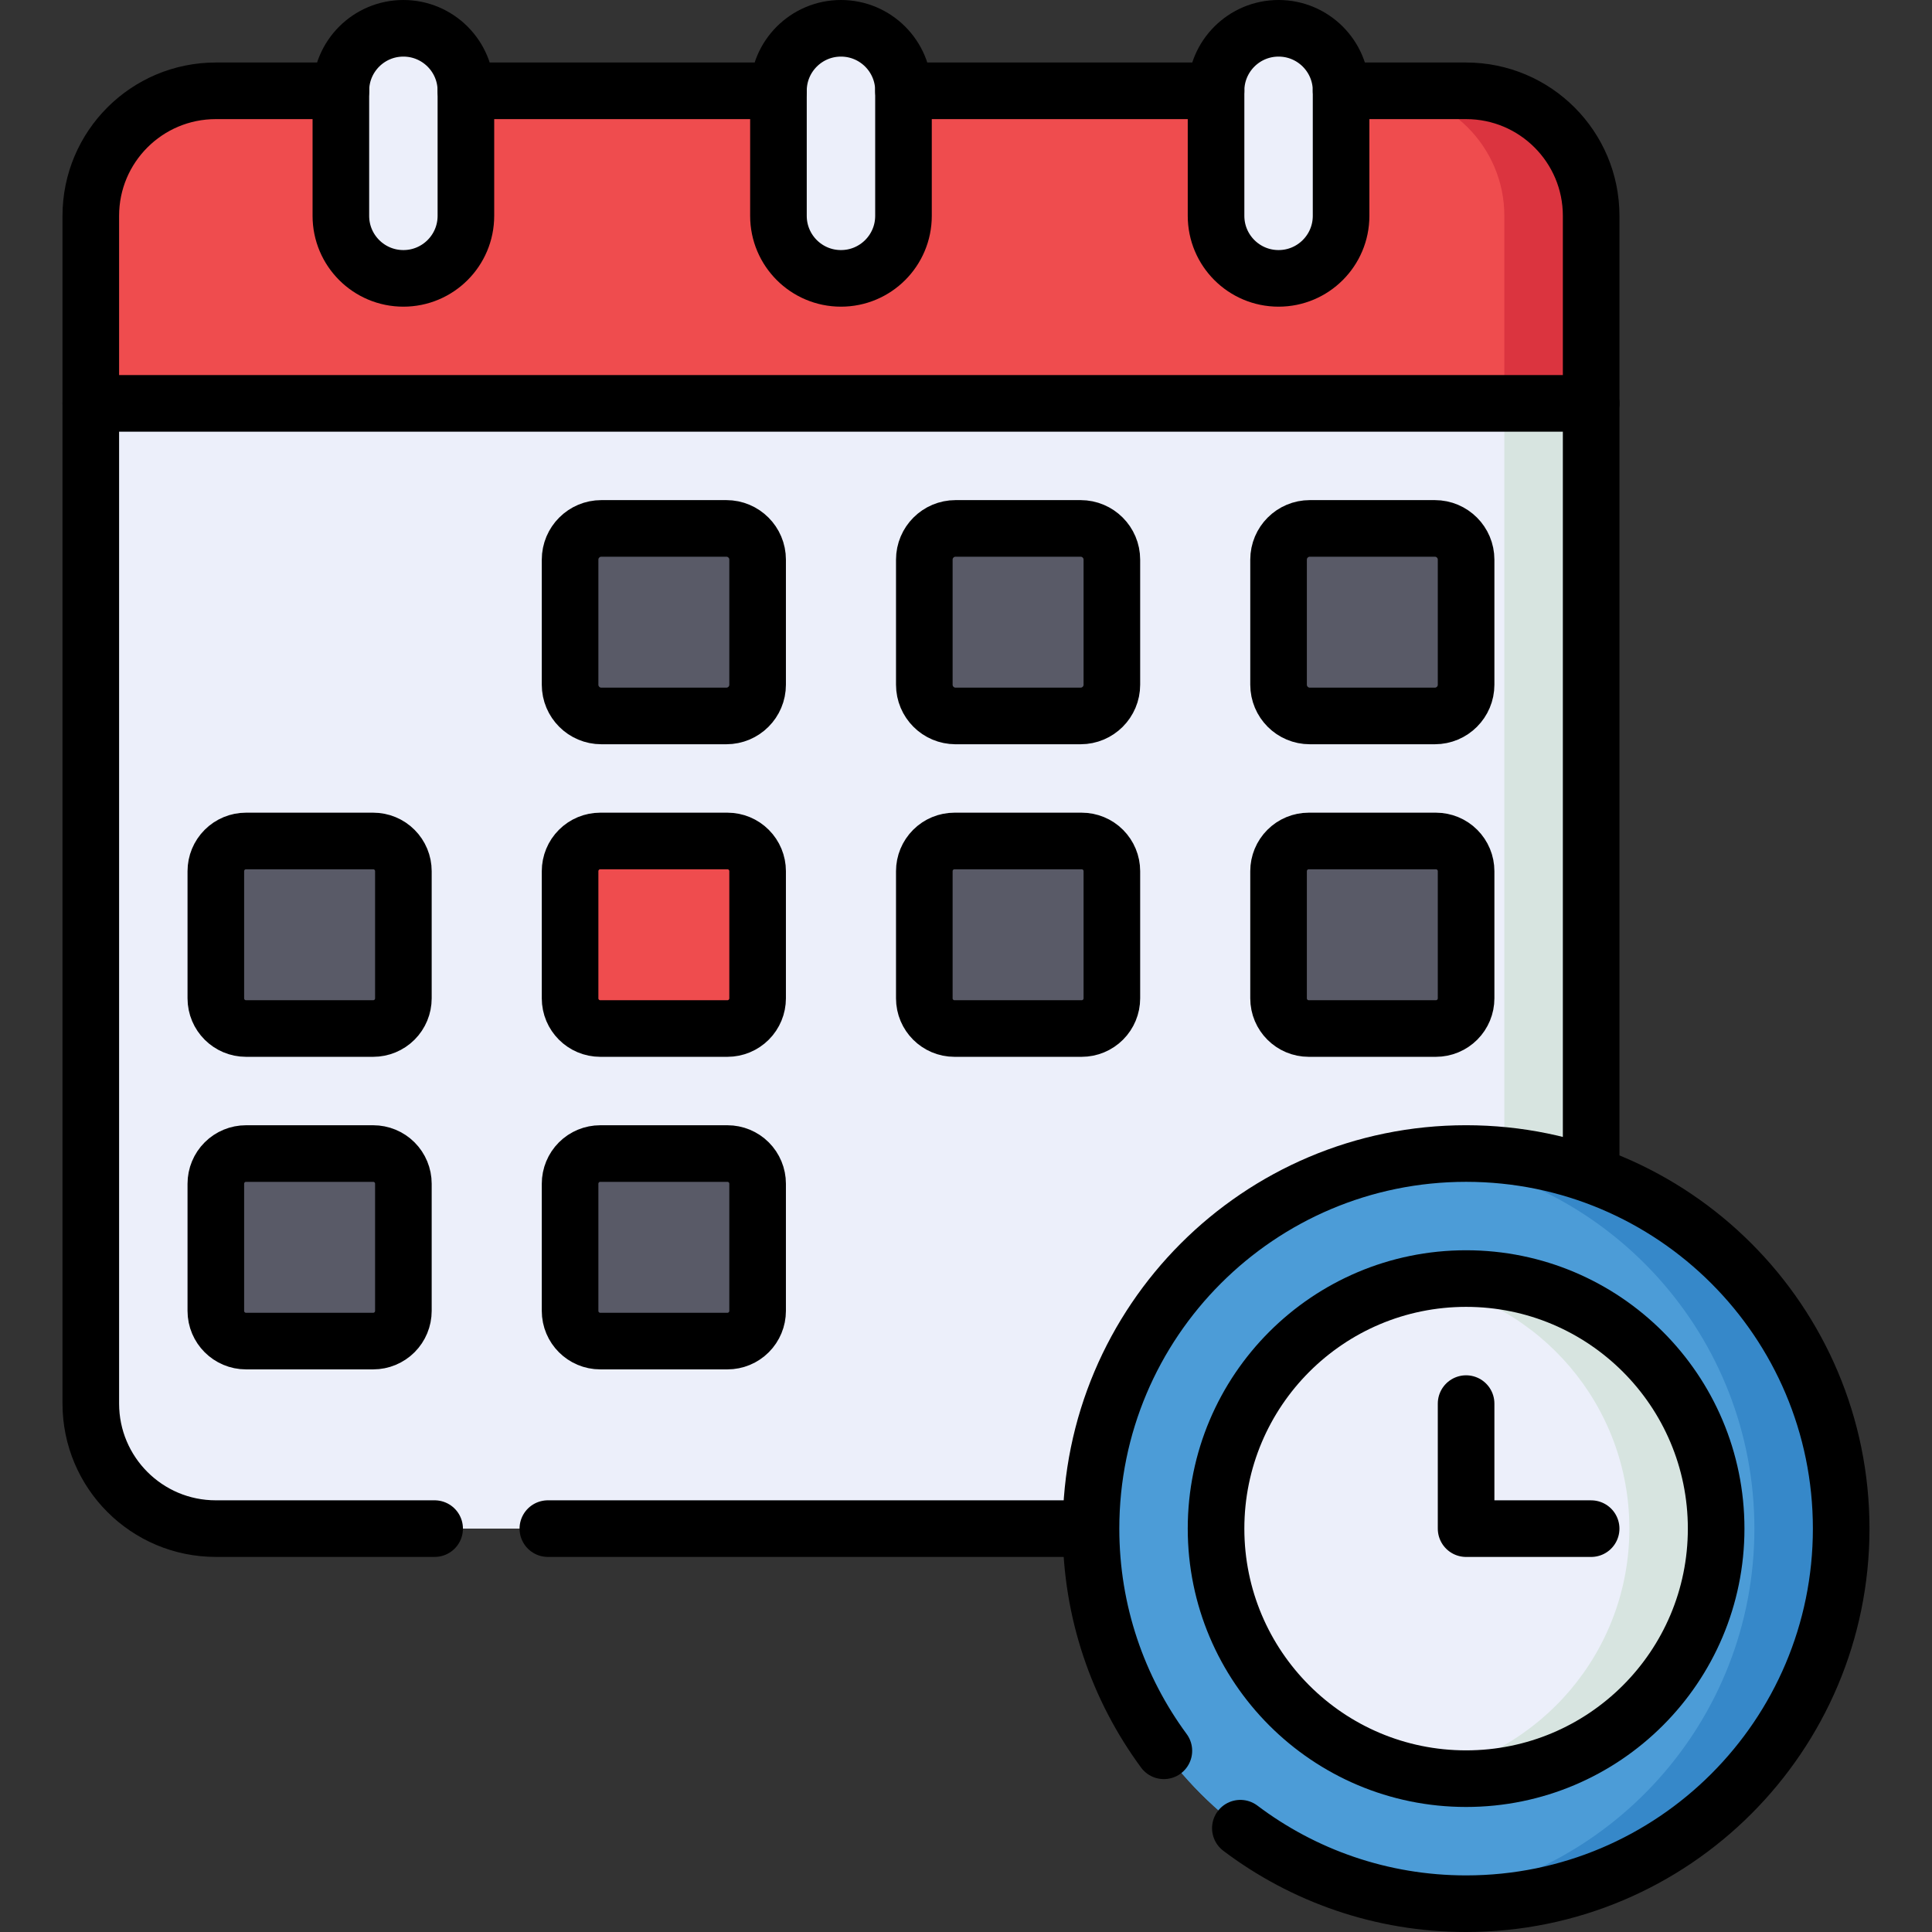 <svg xmlns="http://www.w3.org/2000/svg" width="384pt" height="384pt" viewBox="0 0 384 384" version="1.1" class="iconadda">
<rect x="0" y="0" width="384" height="384" fill="#333333" stroke="none"/>
<g>
<g id="Event_free_icon_G0Fau0q-0"><path style=" stroke:none;fill-rule:nonzero;fill:#eceffa;fill-opacity:1;" d="M 18.051 77.25 L 18.051 278.977 C 18.051 292.699 29.176 303.824 42.898 303.824 L 316.25 303.824 L 316.25 77.25 Z M 18.051 77.25 " />
</g><g id="Event_free_icon_G0Fau0q-1"><path style=" stroke:none;fill-rule:nonzero;fill:#d7e4e0;fill-opacity:1;" d="M 316.25 77.25 L 299 77.25 L 299 303.824 L 316.25 303.824 Z M 316.25 77.25 " />
</g><g id="Event_free_icon_G0Fau0q-2"><path style=" stroke:none;fill-rule:nonzero;fill:#4c9cd7;fill-opacity:1;" d="M 365.949 303.824 C 365.949 344.996 332.57 378.375 291.398 378.375 C 250.227 378.375 216.848 344.996 216.848 303.824 C 216.848 262.652 250.227 229.273 291.398 229.273 C 332.57 229.277 365.949 262.652 365.949 303.824 " />
</g><g id="Event_free_icon_G0Fau0q-3"><path style=" stroke:none;fill-rule:nonzero;fill:#595a67;fill-opacity:1;" d="M 144.371 142.301 L 119.52 142.301 C 116.09 142.301 113.309 139.52 113.309 136.09 L 113.309 111.238 C 113.309 107.809 116.09 105.027 119.52 105.027 L 144.371 105.027 C 147.801 105.027 150.582 107.809 150.582 111.238 L 150.582 136.09 C 150.582 139.52 147.801 142.301 144.371 142.301 " />
</g><g id="Event_free_icon_G0Fau0q-4"><path style=" stroke:none;fill-rule:nonzero;fill:#595a67;fill-opacity:1;" d="M 214.777 142.301 L 189.926 142.301 L 189.93 142.301 C 186.496 142.301 183.715 139.52 183.715 136.09 L 183.715 111.238 C 183.715 107.809 186.496 105.027 189.93 105.027 L 214.777 105.027 C 218.211 105.027 220.992 107.809 220.992 111.238 L 220.992 136.09 C 220.992 139.52 218.211 142.301 214.777 142.301 " />
</g><g id="Event_free_icon_G0Fau0q-5"><path style=" stroke:none;fill-rule:nonzero;fill:#595a67;fill-opacity:1;" d="M 285.188 142.301 L 260.336 142.301 C 256.906 142.301 254.125 139.52 254.125 136.09 L 254.125 111.238 C 254.125 107.809 256.906 105.027 260.336 105.027 L 285.188 105.027 C 288.617 105.027 291.398 107.809 291.398 111.238 L 291.398 136.09 C 291.398 139.52 288.617 142.301 285.188 142.301 " />
</g><g id="Event_free_icon_G0Fau0q-6"><path style=" stroke:none;fill-rule:nonzero;fill:#595a67;fill-opacity:1;" d="M 74.176 204.426 L 48.898 204.426 C 45.586 204.426 42.898 201.738 42.898 198.426 L 42.898 173.152 C 42.898 171.559 43.531 170.035 44.656 168.91 C 45.781 167.781 47.309 167.152 48.898 167.152 L 74.176 167.152 C 75.766 167.152 77.293 167.781 78.418 168.91 C 79.543 170.035 80.176 171.559 80.176 173.152 L 80.176 198.426 C 80.176 200.016 79.543 201.543 78.418 202.668 C 77.293 203.793 75.766 204.426 74.176 204.426 " />
</g><g id="Event_free_icon_G0Fau0q-7"><path style=" stroke:none;fill-rule:nonzero;fill:#ef4c4e;fill-opacity:1;" d="M 144.582 204.426 L 119.309 204.426 C 115.996 204.426 113.309 201.738 113.309 198.426 L 113.309 173.152 C 113.309 171.559 113.941 170.035 115.066 168.91 C 116.191 167.781 117.719 167.152 119.309 167.152 L 144.582 167.152 C 146.176 167.152 147.699 167.781 148.824 168.91 C 149.949 170.035 150.582 171.559 150.582 173.152 L 150.582 198.426 C 150.582 200.016 149.949 201.543 148.824 202.668 C 147.699 203.793 146.176 204.426 144.582 204.426 " />
</g><g id="Event_free_icon_G0Fau0q-8"><path style=" stroke:none;fill-rule:nonzero;fill:#595a67;fill-opacity:1;" d="M 214.992 204.426 L 189.715 204.426 C 186.402 204.426 183.715 201.738 183.715 198.426 L 183.715 173.152 C 183.715 171.559 184.348 170.035 185.473 168.91 C 186.598 167.781 188.125 167.152 189.715 167.152 L 214.992 167.152 C 216.582 167.152 218.109 167.781 219.234 168.91 C 220.359 170.035 220.992 171.559 220.992 173.152 L 220.992 198.426 C 220.992 200.016 220.359 201.543 219.234 202.668 C 218.109 203.793 216.582 204.426 214.992 204.426 " />
</g><g id="Event_free_icon_G0Fau0q-9"><path style=" stroke:none;fill-rule:nonzero;fill:#595a67;fill-opacity:1;" d="M 144.582 266.551 L 119.309 266.551 C 115.996 266.551 113.309 263.863 113.309 260.551 L 113.309 235.277 C 113.309 233.684 113.941 232.156 115.066 231.031 C 116.191 229.906 117.719 229.277 119.309 229.277 L 144.582 229.277 C 146.176 229.277 147.699 229.906 148.824 231.031 C 149.949 232.156 150.582 233.684 150.582 235.277 L 150.582 260.551 C 150.582 262.141 149.949 263.668 148.824 264.793 C 147.699 265.918 146.176 266.551 144.582 266.551 " />
</g><g id="Event_free_icon_G0Fau0q-10"><path style=" stroke:none;fill-rule:nonzero;fill:#595a67;fill-opacity:1;" d="M 285.398 204.426 L 260.125 204.426 C 256.809 204.426 254.125 201.738 254.125 198.426 L 254.125 173.152 C 254.125 171.559 254.758 170.035 255.883 168.91 C 257.008 167.781 258.531 167.152 260.125 167.152 L 285.398 167.152 C 286.988 167.152 288.516 167.781 289.641 168.91 C 290.766 170.035 291.398 171.559 291.398 173.152 L 291.398 198.426 C 291.398 200.016 290.766 201.543 289.641 202.668 C 288.516 203.793 286.988 204.426 285.398 204.426 " />
</g><g id="Event_free_icon_G0Fau0q-11"><path style=" stroke:none;fill-rule:nonzero;fill:#595a67;fill-opacity:1;" d="M 74.176 266.551 L 48.898 266.551 C 45.586 266.551 42.898 263.863 42.898 260.551 L 42.898 235.277 C 42.898 233.684 43.531 232.156 44.656 231.031 C 45.781 229.906 47.309 229.277 48.898 229.277 L 74.176 229.277 C 75.766 229.277 77.293 229.906 78.418 231.031 C 79.543 232.156 80.176 233.684 80.176 235.277 L 80.176 260.551 C 80.176 262.141 79.543 263.668 78.418 264.793 C 77.293 265.918 75.766 266.551 74.176 266.551 " />
</g><g id="Event_free_icon_G0Fau0q-12"><path style=" stroke:none;fill-rule:nonzero;fill:#ef4c4e;fill-opacity:1;" d="M 316.25 80.176 L 316.25 42.902 C 316.25 29.18 305.125 18.055 291.398 18.055 L 42.898 18.055 C 29.176 18.055 18.047 29.18 18.047 42.902 L 18.051 80.176 Z M 316.25 80.176 " />
</g><g id="Event_free_icon_G0Fau0q-13"><path style=" stroke:none;fill-rule:nonzero;fill:#eceffa;fill-opacity:1;" d="M 67.75 42.902 C 67.75 49.766 73.312 55.328 80.176 55.328 C 87.039 55.328 92.602 49.766 92.602 42.902 L 92.602 18.051 C 92.602 11.188 87.039 5.625 80.176 5.625 C 73.312 5.625 67.75 11.188 67.75 18.051 Z M 67.75 42.902 " />
</g><g id="Event_free_icon_G0Fau0q-14"><path style=" stroke:none;fill-rule:nonzero;fill:#eceffa;fill-opacity:1;" d="M 154.723 42.902 C 154.723 49.766 160.285 55.328 167.148 55.328 C 174.012 55.328 179.574 49.766 179.574 42.902 L 179.574 18.051 C 179.574 11.188 174.012 5.625 167.148 5.625 C 160.289 5.625 154.723 11.188 154.723 18.051 Z M 154.723 42.902 " />
</g><g id="Event_free_icon_G0Fau0q-15"><path style=" stroke:none;fill-rule:nonzero;fill:#eceffa;fill-opacity:1;" d="M 241.699 42.902 C 241.699 49.766 247.262 55.328 254.125 55.328 C 260.988 55.328 266.551 49.766 266.551 42.902 L 266.551 18.051 C 266.551 11.188 260.988 5.625 254.125 5.625 C 247.262 5.625 241.699 11.188 241.699 18.051 Z M 241.699 42.902 " />
</g><g id="Event_free_icon_G0Fau0q-16"><path style=" stroke:none;fill-rule:nonzero;fill:#db343f;fill-opacity:1;" d="M 316.25 42.902 C 316.25 29.18 305.125 18.055 291.402 18.055 L 274.152 18.055 C 287.875 18.051 299 29.176 299 42.902 L 299 80.176 L 316.25 80.176 Z M 316.25 42.902 " />
</g><g id="Event_free_icon_G0Fau0q-17"><path style=" stroke:none;fill-rule:nonzero;fill:#4c9cd7;fill-opacity:1;" d="M 365.949 303.824 C 365.949 344.996 332.57 378.375 291.398 378.375 C 250.227 378.375 216.848 344.996 216.848 303.824 C 216.848 262.652 250.227 229.273 291.398 229.273 C 332.57 229.277 365.949 262.652 365.949 303.824 " />
</g><g id="Event_free_icon_G0Fau0q-18"><path style=" stroke:none;fill-rule:nonzero;fill:#3688c9;fill-opacity:1;" d="M 291.398 229.277 C 288.48 229.277 285.605 229.449 282.773 229.777 C 319.883 234.055 348.699 265.574 348.699 303.828 C 348.699 342.082 319.883 373.602 282.773 377.879 C 285.605 378.203 288.48 378.379 291.398 378.379 C 332.57 378.379 365.949 345 365.949 303.828 C 365.949 262.652 332.57 229.277 291.398 229.277 " />
</g><g id="Event_free_icon_G0Fau0q-19"><path style=" stroke:none;fill-rule:nonzero;fill:#eceffa;fill-opacity:1;" d="M 341.098 303.824 C 341.098 331.273 318.848 353.523 291.398 353.523 C 263.949 353.523 241.699 331.273 241.699 303.824 C 241.699 276.375 263.949 254.125 291.398 254.125 C 318.848 254.125 341.098 276.375 341.098 303.824 " />
</g><g id="Event_free_icon_G0Fau0q-20"><path style=" stroke:none;fill-rule:nonzero;fill:#d7e4e0;fill-opacity:1;" d="M 291.398 254.125 C 288.457 254.125 285.578 254.395 282.773 254.887 C 306.109 258.973 323.848 279.32 323.848 303.824 C 323.848 328.328 306.109 348.68 282.773 352.766 C 285.621 353.266 288.508 353.523 291.398 353.523 C 318.848 353.523 341.098 331.273 341.098 303.824 C 341.098 276.375 318.848 254.125 291.398 254.125 " />
</g><g id="Event_free_icon_G0Fau0q-21"><path style="fill:none;stroke-width:15;stroke-linecap:round;stroke-linejoin:round;stroke:rgb(0%,0%,0%);stroke-opacity:1;stroke-miterlimit:10;" d="M -0.002 0.001 C -0.002 -36.598 -29.669 -66.264 -66.268 -66.264 C -102.867 -66.264 -132.533 -36.598 -132.533 0.001 C -132.533 36.6 -102.867 66.267 -66.268 66.267 C -29.669 66.267 -0.002 36.6 -0.002 0.001 Z M -0.002 0.001 " transform="matrix(0.75,0,0,-0.75,341.099,303.825)" />
</g><g id="Event_free_icon_G0Fau0q-22"><path style="fill:none;stroke-width:15;stroke-linecap:round;stroke-linejoin:round;stroke:rgb(0%,0%,0%);stroke-opacity:1;stroke-miterlimit:10;" d="M -0.002 0.001 C -12.137 16.48 -19.309 36.845 -19.309 58.881 C -19.309 113.777 25.196 158.283 80.092 158.283 C 134.988 158.283 179.494 113.777 179.494 58.881 C 179.494 3.985 134.988 -40.52 80.092 -40.52 C 57.634 -40.52 36.915 -33.072 20.269 -20.51 " transform="matrix(0.75,0,0,-0.75,231.329,347.985)" />
</g><g id="Event_free_icon_G0Fau0q-23"><path style="fill:none;stroke-width:15;stroke-linecap:round;stroke-linejoin:round;stroke:rgb(0%,0%,0%);stroke-opacity:1;stroke-miterlimit:10;" d="M -0.001 -0.001 L -0.001 -33.137 L 33.135 -33.137 " transform="matrix(0.75,0,0,-0.75,291.399,278.976)" />
</g><g id="Event_free_icon_G0Fau0q-24"><path style="fill:none;stroke-width:15;stroke-linecap:round;stroke-linejoin:round;stroke:rgb(0%,0%,0%);stroke-opacity:1;stroke-miterlimit:10;" d="M 0.002 0.001 L 33.138 0.001 C 51.435 0.001 66.273 -14.833 66.273 -33.13 L 66.273 -286.25 " transform="matrix(0.75,0,0,-0.75,266.549,18.051)" />
</g><g id="Event_free_icon_G0Fau0q-25"><path style="fill:none;stroke-width:15;stroke-linecap:round;stroke-linejoin:round;stroke:rgb(0%,0%,0%);stroke-opacity:1;stroke-miterlimit:10;" d="M 0 0.001 L 82.834 0.001 " transform="matrix(0.75,0,0,-0.75,179.574,18.051)" />
</g><g id="Event_free_icon_G0Fau0q-26"><path style="fill:none;stroke-width:15;stroke-linecap:round;stroke-linejoin:round;stroke:rgb(0%,0%,0%);stroke-opacity:1;stroke-miterlimit:10;" d="M 0.002 0.001 L 82.836 0.001 " transform="matrix(0.75,0,0,-0.75,92.6,18.051)" />
</g><g id="Event_free_icon_G0Fau0q-27"><path style="fill:none;stroke-width:15;stroke-linecap:round;stroke-linejoin:round;stroke:rgb(0%,0%,0%);stroke-opacity:1;stroke-miterlimit:10;" d="M -0 0.001 L -57.985 0.001 C -76.282 0.001 -91.12 14.835 -91.12 33.137 L -91.12 347.903 C -91.12 366.2 -76.287 381.034 -57.985 381.034 L -24.849 381.034 " transform="matrix(0.75,0,0,-0.75,86.387,303.825)" />
</g><g id="Event_free_icon_G0Fau0q-28"><path style="fill:none;stroke-width:15;stroke-linecap:round;stroke-linejoin:round;stroke:rgb(0%,0%,0%);stroke-opacity:1;stroke-miterlimit:10;" d="M 0.002 0.001 L -142.91 0.001 " transform="matrix(0.75,0,0,-0.75,216.073,303.825)" />
</g><g id="Event_free_icon_G0Fau0q-29"><path style="fill:none;stroke-width:15;stroke-linecap:round;stroke-linejoin:round;stroke:rgb(0%,0%,0%);stroke-opacity:1;stroke-miterlimit:10;" d="M -0 -0.002 C -0 -9.153 7.416 -16.57 16.567 -16.57 C 25.718 -16.57 33.135 -9.153 33.135 -0.002 L 33.135 33.134 C 33.135 42.285 25.718 49.702 16.567 49.702 C 7.416 49.702 -0 42.285 -0 33.134 Z M -0 -0.002 " transform="matrix(0.75,0,0,-0.75,67.75,42.901)" />
</g><g id="Event_free_icon_G0Fau0q-30"><path style="fill:none;stroke-width:15;stroke-linecap:round;stroke-linejoin:round;stroke:rgb(0%,0%,0%);stroke-opacity:1;stroke-miterlimit:10;" d="M -0 -0.002 C -0 -9.153 7.416 -16.57 16.567 -16.57 C 25.718 -16.57 33.135 -9.153 33.135 -0.002 L 33.135 33.134 C 33.135 42.285 25.718 49.702 16.567 49.702 C 7.416 49.702 -0 42.285 -0 33.134 Z M -0 -0.002 " transform="matrix(0.75,0,0,-0.75,241.7,42.901)" />
</g><g id="Event_free_icon_G0Fau0q-31"><path style="fill:none;stroke-width:15;stroke-linecap:round;stroke-linejoin:round;stroke:rgb(0%,0%,0%);stroke-opacity:1;stroke-miterlimit:10;" d="M -0.003 -0.002 C -0.003 -9.153 7.414 -16.57 16.565 -16.57 C 25.716 -16.57 33.133 -9.153 33.133 -0.002 L 33.133 33.134 C 33.133 42.285 25.716 49.702 16.565 49.702 C 7.419 49.702 -0.003 42.285 -0.003 33.134 Z M -0.003 -0.002 " transform="matrix(0.75,0,0,-0.75,154.725,42.901)" />
</g><g id="Event_free_icon_G0Fau0q-32"><path style="fill:none;stroke-width:15;stroke-linecap:round;stroke-linejoin:round;stroke:rgb(0%,0%,0%);stroke-opacity:1;stroke-miterlimit:10;" d="M 0.001 0 L 397.601 0 " transform="matrix(0.75,0,0,-0.75,18.05,80.176)" />
</g><g id="Event_free_icon_G0Fau0q-33"><path style="fill:none;stroke-width:15;stroke-linecap:round;stroke-linejoin:round;stroke:rgb(0%,0%,0%);stroke-opacity:1;stroke-miterlimit:10;" d="M 0 -0 L -33.135 -0 C -37.708 -0 -41.416 3.708 -41.416 8.281 L -41.416 41.416 C -41.416 45.989 -37.708 49.698 -33.135 49.698 L 0 49.698 C 4.573 49.698 8.282 45.989 8.282 41.416 L 8.282 8.281 C 8.282 3.708 4.573 -0 0 -0 Z M 0 -0 " transform="matrix(0.75,0,0,-0.75,144.371,142.3)" />
</g><g id="Event_free_icon_G0Fau0q-34"><path style="fill:none;stroke-width:15;stroke-linecap:round;stroke-linejoin:round;stroke:rgb(0%,0%,0%);stroke-opacity:1;stroke-miterlimit:10;" d="M -0.001 -0 L -33.137 -0 L -33.132 -0 C -37.71 -0 -41.418 3.708 -41.418 8.281 L -41.418 41.416 C -41.418 45.989 -37.71 49.698 -33.132 49.698 L -0.001 49.698 C 4.577 49.698 8.285 45.989 8.285 41.416 L 8.285 8.281 C 8.285 3.708 4.577 -0 -0.001 -0 Z M -0.001 -0 " transform="matrix(0.75,0,0,-0.75,214.778,142.3)" />
</g><g id="Event_free_icon_G0Fau0q-35"><path style="fill:none;stroke-width:15;stroke-linecap:round;stroke-linejoin:round;stroke:rgb(0%,0%,0%);stroke-opacity:1;stroke-miterlimit:10;" d="M 0.001 -0 L -33.134 -0 C -37.707 -0 -41.416 3.708 -41.416 8.281 L -41.416 41.416 C -41.416 45.989 -37.707 49.698 -33.134 49.698 L 0.001 49.698 C 4.574 49.698 8.282 45.989 8.282 41.416 L 8.282 8.281 C 8.282 3.708 4.574 -0 0.001 -0 Z M 0.001 -0 " transform="matrix(0.75,0,0,-0.75,285.187,142.3)" />
</g><g id="Event_free_icon_G0Fau0q-36"><path style="fill:none;stroke-width:15;stroke-linecap:round;stroke-linejoin:round;stroke:rgb(0%,0%,0%);stroke-opacity:1;stroke-miterlimit:10;" d="M 0.001 -0.001 L -33.702 -0.001 C -38.119 -0.001 -41.702 3.582 -41.702 7.999 L -41.702 41.697 C -41.702 43.822 -40.858 45.853 -39.358 47.353 C -37.858 48.859 -35.822 49.697 -33.702 49.697 L 0.001 49.697 C 2.121 49.697 4.158 48.859 5.658 47.353 C 7.158 45.853 8.001 43.822 8.001 41.697 L 8.001 7.999 C 8.001 5.879 7.158 3.843 5.658 2.343 C 4.158 0.843 2.121 -0.001 0.001 -0.001 Z M 0.001 -0.001 " transform="matrix(0.75,0,0,-0.75,74.175,204.425)" />
</g><g id="Event_free_icon_G0Fau0q-37"><path style="fill:none;stroke-width:15;stroke-linecap:round;stroke-linejoin:round;stroke:rgb(0%,0%,0%);stroke-opacity:1;stroke-miterlimit:10;" d="M -0.001 -0.001 L -33.699 -0.001 C -38.116 -0.001 -41.699 3.582 -41.699 7.999 L -41.699 41.697 C -41.699 43.822 -40.856 45.853 -39.356 47.353 C -37.856 48.859 -35.819 49.697 -33.699 49.697 L -0.001 49.697 C 2.124 49.697 4.155 48.859 5.655 47.353 C 7.155 45.853 7.999 43.822 7.999 41.697 L 7.999 7.999 C 7.999 5.879 7.155 3.843 5.655 2.343 C 4.155 0.843 2.124 -0.001 -0.001 -0.001 Z M -0.001 -0.001 " transform="matrix(0.75,0,0,-0.75,144.583,204.425)" />
</g><g id="Event_free_icon_G0Fau0q-38"><path style="fill:none;stroke-width:15;stroke-linecap:round;stroke-linejoin:round;stroke:rgb(0%,0%,0%);stroke-opacity:1;stroke-miterlimit:10;" d="M 0.001 -0.001 L -33.702 -0.001 C -38.119 -0.001 -41.702 3.582 -41.702 7.999 L -41.702 41.697 C -41.702 43.822 -40.858 45.853 -39.358 47.353 C -37.858 48.859 -35.822 49.697 -33.702 49.697 L 0.001 49.697 C 2.121 49.697 4.157 48.859 5.657 47.353 C 7.157 45.853 8.001 43.822 8.001 41.697 L 8.001 7.999 C 8.001 5.879 7.157 3.843 5.657 2.343 C 4.157 0.843 2.121 -0.001 0.001 -0.001 Z M 0.001 -0.001 " transform="matrix(0.75,0,0,-0.75,214.991,204.425)" />
</g><g id="Event_free_icon_G0Fau0q-39"><path style="fill:none;stroke-width:15;stroke-linecap:round;stroke-linejoin:round;stroke:rgb(0%,0%,0%);stroke-opacity:1;stroke-miterlimit:10;" d="M -0.001 -0.001 L -33.699 -0.001 C -38.116 -0.001 -41.699 3.583 -41.699 7.999 L -41.699 41.697 C -41.699 43.822 -40.856 45.859 -39.356 47.359 C -37.856 48.859 -35.819 49.697 -33.699 49.697 L -0.001 49.697 C 2.124 49.697 4.155 48.859 5.655 47.359 C 7.155 45.859 7.999 43.822 7.999 41.697 L 7.999 7.999 C 7.999 5.88 7.155 3.843 5.655 2.343 C 4.155 0.843 2.124 -0.001 -0.001 -0.001 Z M -0.001 -0.001 " transform="matrix(0.75,0,0,-0.75,144.583,266.55)" />
</g><g id="Event_free_icon_G0Fau0q-40"><path style="fill:none;stroke-width:15;stroke-linecap:round;stroke-linejoin:round;stroke:rgb(0%,0%,0%);stroke-opacity:1;stroke-miterlimit:10;" d="M -0.001 -0.001 L -33.699 -0.001 C -38.121 -0.001 -41.699 3.582 -41.699 7.999 L -41.699 41.697 C -41.699 43.822 -40.855 45.853 -39.355 47.353 C -37.855 48.859 -35.824 49.697 -33.699 49.697 L -0.001 49.697 C 2.119 49.697 4.156 48.859 5.656 47.353 C 7.156 45.853 7.999 43.822 7.999 41.697 L 7.999 7.999 C 7.999 5.879 7.156 3.843 5.656 2.343 C 4.156 0.843 2.119 -0.001 -0.001 -0.001 Z M -0.001 -0.001 " transform="matrix(0.75,0,0,-0.75,285.399,204.425)" />
</g><g id="Event_free_icon_G0Fau0q-41"><path style="fill:none;stroke-width:15;stroke-linecap:round;stroke-linejoin:round;stroke:rgb(0%,0%,0%);stroke-opacity:1;stroke-miterlimit:10;" d="M 0.001 -0.001 L -33.702 -0.001 C -38.119 -0.001 -41.702 3.583 -41.702 7.999 L -41.702 41.697 C -41.702 43.822 -40.858 45.859 -39.358 47.359 C -37.858 48.859 -35.822 49.697 -33.702 49.697 L 0.001 49.697 C 2.121 49.697 4.158 48.859 5.658 47.359 C 7.158 45.859 8.001 43.822 8.001 41.697 L 8.001 7.999 C 8.001 5.88 7.158 3.843 5.658 2.343 C 4.158 0.843 2.121 -0.001 0.001 -0.001 Z M 0.001 -0.001 " transform="matrix(0.75,0,0,-0.75,74.175,266.55)" />
</g></g>
</svg>